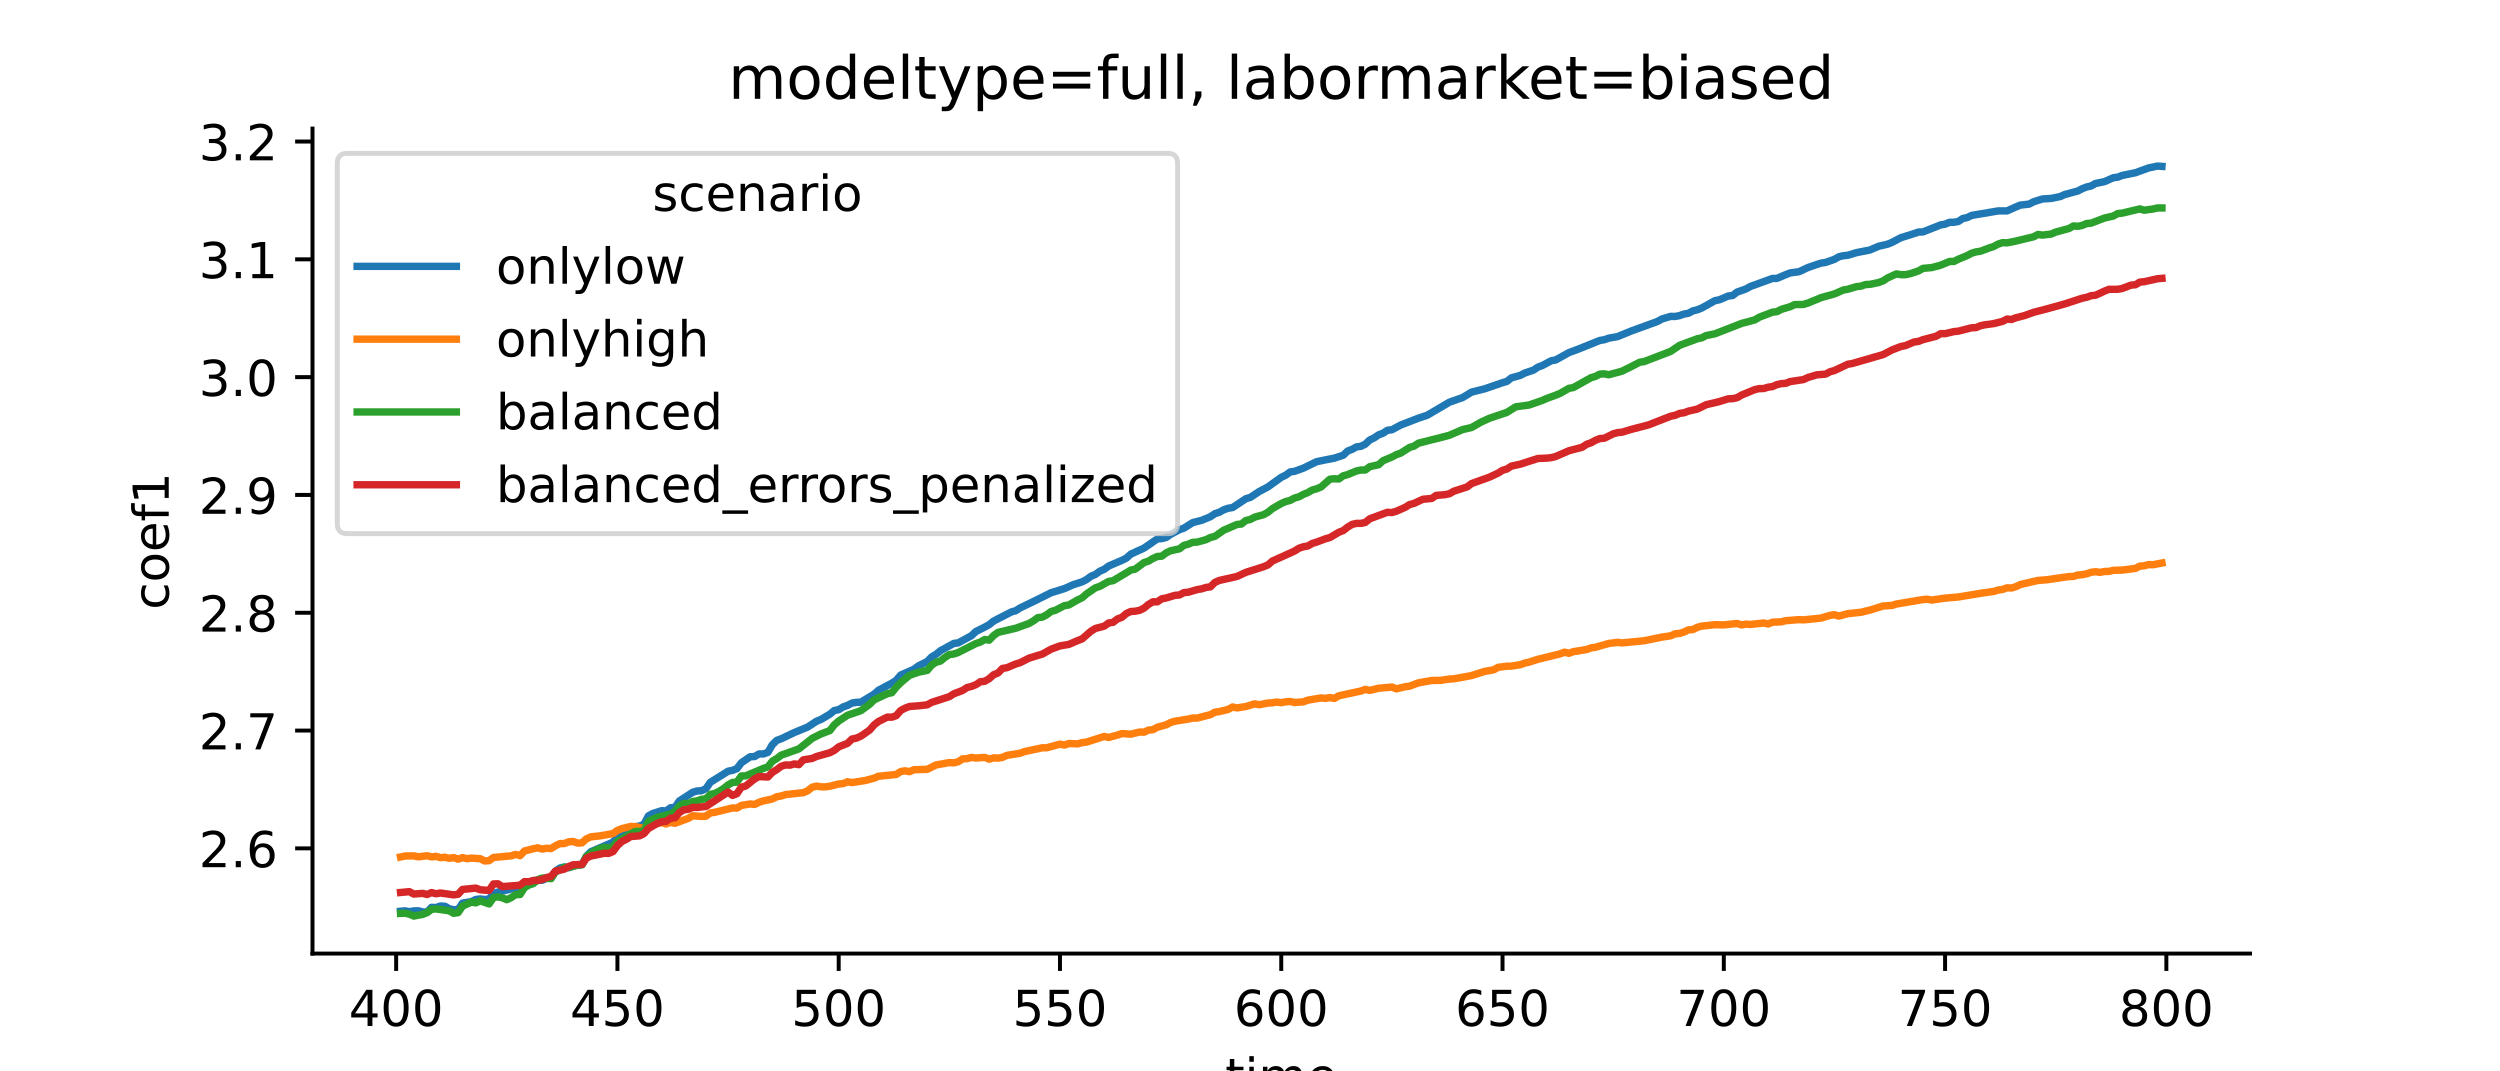 <?xml version="1.0" encoding="utf-8" standalone="no"?>
<!DOCTYPE svg PUBLIC "-//W3C//DTD SVG 1.1//EN"
  "http://www.w3.org/Graphics/SVG/1.1/DTD/svg11.dtd">
<!-- Created with matplotlib (https://matplotlib.org/) -->
<svg height="216pt" version="1.1" viewBox="0 0 504 216" width="504pt" xmlns="http://www.w3.org/2000/svg" xmlns:xlink="http://www.w3.org/1999/xlink">
 <defs>
  <style type="text/css">*{stroke-linecap:butt;stroke-linejoin:round;}</style>
 </defs>
 <g id="figure_1">
  <g id="patch_1">
   <path d="M 0 216 
L 504 216 
L 504 0 
L 0 0 
z
" style="fill:#ffffff;"/>
  </g>
  <g id="axes_1">
   <g id="patch_2">
    <path d="M 63 192.24 
L 453.6 192.24 
L 453.6 25.92 
L 63 25.92 
z
" style="fill:#ffffff;"/>
   </g>
   <g id="matplotlib.axis_1">
    <g id="xtick_1">
     <g id="line2d_1">
      <defs>
       <path d="M 0 0 
L 0 3.5 
" id="m2a69d7a36a" style="stroke:#000000;stroke-width:0.8;"/>
      </defs>
      <g>
       <use style="stroke:#000000;stroke-width:0.8;" x="79.862" xlink:href="#m2a69d7a36a" y="192.24"/>
      </g>
     </g>
     <g id="text_1">
      <!-- 400 -->
      <g transform="translate(70.319 206.838)scale(0.1 -0.1)">
       <defs>
        <path d="M 37.797 64.312 
L 12.891 25.391 
L 37.797 25.391 
z
M 35.203 72.906 
L 47.609 72.906 
L 47.609 25.391 
L 58.016 25.391 
L 58.016 17.188 
L 47.609 17.188 
L 47.609 0 
L 37.797 0 
L 37.797 17.188 
L 4.891 17.188 
L 4.891 26.703 
z
" id="DejaVuSans-52"/>
        <path d="M 31.781 66.406 
Q 24.172 66.406 20.328 58.906 
Q 16.5 51.422 16.5 36.375 
Q 16.5 21.391 20.328 13.891 
Q 24.172 6.391 31.781 6.391 
Q 39.453 6.391 43.281 13.891 
Q 47.125 21.391 47.125 36.375 
Q 47.125 51.422 43.281 58.906 
Q 39.453 66.406 31.781 66.406 
z
M 31.781 74.219 
Q 44.047 74.219 50.516 64.516 
Q 56.984 54.828 56.984 36.375 
Q 56.984 17.969 50.516 8.266 
Q 44.047 -1.422 31.781 -1.422 
Q 19.531 -1.422 13.062 8.266 
Q 6.594 17.969 6.594 36.375 
Q 6.594 54.828 13.062 64.516 
Q 19.531 74.219 31.781 74.219 
z
" id="DejaVuSans-48"/>
       </defs>
       <use xlink:href="#DejaVuSans-52"/>
       <use x="63.623" xlink:href="#DejaVuSans-48"/>
       <use x="127.246" xlink:href="#DejaVuSans-48"/>
      </g>
     </g>
    </g>
    <g id="xtick_2">
     <g id="line2d_2">
      <g>
       <use style="stroke:#000000;stroke-width:0.8;" x="124.472" xlink:href="#m2a69d7a36a" y="192.24"/>
      </g>
     </g>
     <g id="text_2">
      <!-- 450 -->
      <g transform="translate(114.928 206.838)scale(0.1 -0.1)">
       <defs>
        <path d="M 10.797 72.906 
L 49.516 72.906 
L 49.516 64.594 
L 19.828 64.594 
L 19.828 46.734 
Q 21.969 47.469 24.109 47.828 
Q 26.266 48.188 28.422 48.188 
Q 40.625 48.188 47.75 41.5 
Q 54.891 34.812 54.891 23.391 
Q 54.891 11.625 47.562 5.094 
Q 40.234 -1.422 26.906 -1.422 
Q 22.312 -1.422 17.547 -0.641 
Q 12.797 0.141 7.719 1.703 
L 7.719 11.625 
Q 12.109 9.234 16.797 8.062 
Q 21.484 6.891 26.703 6.891 
Q 35.156 6.891 40.078 11.328 
Q 45.016 15.766 45.016 23.391 
Q 45.016 31 40.078 35.438 
Q 35.156 39.891 26.703 39.891 
Q 22.75 39.891 18.812 39.016 
Q 14.891 38.141 10.797 36.281 
z
" id="DejaVuSans-53"/>
       </defs>
       <use xlink:href="#DejaVuSans-52"/>
       <use x="63.623" xlink:href="#DejaVuSans-53"/>
       <use x="127.246" xlink:href="#DejaVuSans-48"/>
      </g>
     </g>
    </g>
    <g id="xtick_3">
     <g id="line2d_3">
      <g>
       <use style="stroke:#000000;stroke-width:0.8;" x="169.081" xlink:href="#m2a69d7a36a" y="192.24"/>
      </g>
     </g>
     <g id="text_3">
      <!-- 500 -->
      <g transform="translate(159.537 206.838)scale(0.1 -0.1)">
       <use xlink:href="#DejaVuSans-53"/>
       <use x="63.623" xlink:href="#DejaVuSans-48"/>
       <use x="127.246" xlink:href="#DejaVuSans-48"/>
      </g>
     </g>
    </g>
    <g id="xtick_4">
     <g id="line2d_4">
      <g>
       <use style="stroke:#000000;stroke-width:0.8;" x="213.691" xlink:href="#m2a69d7a36a" y="192.24"/>
      </g>
     </g>
     <g id="text_4">
      <!-- 550 -->
      <g transform="translate(204.147 206.838)scale(0.1 -0.1)">
       <use xlink:href="#DejaVuSans-53"/>
       <use x="63.623" xlink:href="#DejaVuSans-53"/>
       <use x="127.246" xlink:href="#DejaVuSans-48"/>
      </g>
     </g>
    </g>
    <g id="xtick_5">
     <g id="line2d_5">
      <g>
       <use style="stroke:#000000;stroke-width:0.8;" x="258.3" xlink:href="#m2a69d7a36a" y="192.24"/>
      </g>
     </g>
     <g id="text_5">
      <!-- 600 -->
      <g transform="translate(248.756 206.838)scale(0.1 -0.1)">
       <defs>
        <path d="M 33.016 40.375 
Q 26.375 40.375 22.484 35.828 
Q 18.609 31.297 18.609 23.391 
Q 18.609 15.531 22.484 10.953 
Q 26.375 6.391 33.016 6.391 
Q 39.656 6.391 43.531 10.953 
Q 47.406 15.531 47.406 23.391 
Q 47.406 31.297 43.531 35.828 
Q 39.656 40.375 33.016 40.375 
z
M 52.594 71.297 
L 52.594 62.312 
Q 48.875 64.062 45.094 64.984 
Q 41.312 65.922 37.594 65.922 
Q 27.828 65.922 22.672 59.328 
Q 17.531 52.734 16.797 39.406 
Q 19.672 43.656 24.016 45.922 
Q 28.375 48.188 33.594 48.188 
Q 44.578 48.188 50.953 41.516 
Q 57.328 34.859 57.328 23.391 
Q 57.328 12.156 50.688 5.359 
Q 44.047 -1.422 33.016 -1.422 
Q 20.359 -1.422 13.672 8.266 
Q 6.984 17.969 6.984 36.375 
Q 6.984 53.656 15.188 63.938 
Q 23.391 74.219 37.203 74.219 
Q 40.922 74.219 44.703 73.484 
Q 48.484 72.75 52.594 71.297 
z
" id="DejaVuSans-54"/>
       </defs>
       <use xlink:href="#DejaVuSans-54"/>
       <use x="63.623" xlink:href="#DejaVuSans-48"/>
       <use x="127.246" xlink:href="#DejaVuSans-48"/>
      </g>
     </g>
    </g>
    <g id="xtick_6">
     <g id="line2d_6">
      <g>
       <use style="stroke:#000000;stroke-width:0.8;" x="302.909" xlink:href="#m2a69d7a36a" y="192.24"/>
      </g>
     </g>
     <g id="text_6">
      <!-- 650 -->
      <g transform="translate(293.366 206.838)scale(0.1 -0.1)">
       <use xlink:href="#DejaVuSans-54"/>
       <use x="63.623" xlink:href="#DejaVuSans-53"/>
       <use x="127.246" xlink:href="#DejaVuSans-48"/>
      </g>
     </g>
    </g>
    <g id="xtick_7">
     <g id="line2d_7">
      <g>
       <use style="stroke:#000000;stroke-width:0.8;" x="347.519" xlink:href="#m2a69d7a36a" y="192.24"/>
      </g>
     </g>
     <g id="text_7">
      <!-- 700 -->
      <g transform="translate(337.975 206.838)scale(0.1 -0.1)">
       <defs>
        <path d="M 8.203 72.906 
L 55.078 72.906 
L 55.078 68.703 
L 28.609 0 
L 18.312 0 
L 43.219 64.594 
L 8.203 64.594 
z
" id="DejaVuSans-55"/>
       </defs>
       <use xlink:href="#DejaVuSans-55"/>
       <use x="63.623" xlink:href="#DejaVuSans-48"/>
       <use x="127.246" xlink:href="#DejaVuSans-48"/>
      </g>
     </g>
    </g>
    <g id="xtick_8">
     <g id="line2d_8">
      <g>
       <use style="stroke:#000000;stroke-width:0.8;" x="392.128" xlink:href="#m2a69d7a36a" y="192.24"/>
      </g>
     </g>
     <g id="text_8">
      <!-- 750 -->
      <g transform="translate(382.584 206.838)scale(0.1 -0.1)">
       <use xlink:href="#DejaVuSans-55"/>
       <use x="63.623" xlink:href="#DejaVuSans-53"/>
       <use x="127.246" xlink:href="#DejaVuSans-48"/>
      </g>
     </g>
    </g>
    <g id="xtick_9">
     <g id="line2d_9">
      <g>
       <use style="stroke:#000000;stroke-width:0.8;" x="436.738" xlink:href="#m2a69d7a36a" y="192.24"/>
      </g>
     </g>
     <g id="text_9">
      <!-- 800 -->
      <g transform="translate(427.194 206.838)scale(0.1 -0.1)">
       <defs>
        <path d="M 31.781 34.625 
Q 24.75 34.625 20.719 30.859 
Q 16.703 27.094 16.703 20.516 
Q 16.703 13.922 20.719 10.156 
Q 24.75 6.391 31.781 6.391 
Q 38.812 6.391 42.859 10.172 
Q 46.922 13.969 46.922 20.516 
Q 46.922 27.094 42.891 30.859 
Q 38.875 34.625 31.781 34.625 
z
M 21.922 38.812 
Q 15.578 40.375 12.031 44.719 
Q 8.5 49.078 8.5 55.328 
Q 8.5 64.062 14.719 69.141 
Q 20.953 74.219 31.781 74.219 
Q 42.672 74.219 48.875 69.141 
Q 55.078 64.062 55.078 55.328 
Q 55.078 49.078 51.531 44.719 
Q 48 40.375 41.703 38.812 
Q 48.828 37.156 52.797 32.312 
Q 56.781 27.484 56.781 20.516 
Q 56.781 9.906 50.312 4.234 
Q 43.844 -1.422 31.781 -1.422 
Q 19.734 -1.422 13.25 4.234 
Q 6.781 9.906 6.781 20.516 
Q 6.781 27.484 10.781 32.312 
Q 14.797 37.156 21.922 38.812 
z
M 18.312 54.391 
Q 18.312 48.734 21.844 45.562 
Q 25.391 42.391 31.781 42.391 
Q 38.141 42.391 41.719 45.562 
Q 45.312 48.734 45.312 54.391 
Q 45.312 60.062 41.719 63.234 
Q 38.141 66.406 31.781 66.406 
Q 25.391 66.406 21.844 63.234 
Q 18.312 60.062 18.312 54.391 
z
" id="DejaVuSans-56"/>
       </defs>
       <use xlink:href="#DejaVuSans-56"/>
       <use x="63.623" xlink:href="#DejaVuSans-48"/>
       <use x="127.246" xlink:href="#DejaVuSans-48"/>
      </g>
     </g>
    </g>
    <g id="text_10">
     <!-- time -->
     <g transform="translate(247.004 220.517)scale(0.1 -0.1)">
      <defs>
       <path d="M 18.312 70.219 
L 18.312 54.688 
L 36.812 54.688 
L 36.812 47.703 
L 18.312 47.703 
L 18.312 18.016 
Q 18.312 11.328 20.141 9.422 
Q 21.969 7.516 27.594 7.516 
L 36.812 7.516 
L 36.812 0 
L 27.594 0 
Q 17.188 0 13.234 3.875 
Q 9.281 7.766 9.281 18.016 
L 9.281 47.703 
L 2.688 47.703 
L 2.688 54.688 
L 9.281 54.688 
L 9.281 70.219 
z
" id="DejaVuSans-116"/>
       <path d="M 9.422 54.688 
L 18.406 54.688 
L 18.406 0 
L 9.422 0 
z
M 9.422 75.984 
L 18.406 75.984 
L 18.406 64.594 
L 9.422 64.594 
z
" id="DejaVuSans-105"/>
       <path d="M 52 44.188 
Q 55.375 50.25 60.062 53.125 
Q 64.75 56 71.094 56 
Q 79.641 56 84.281 50.016 
Q 88.922 44.047 88.922 33.016 
L 88.922 0 
L 79.891 0 
L 79.891 32.719 
Q 79.891 40.578 77.094 44.375 
Q 74.312 48.188 68.609 48.188 
Q 61.625 48.188 57.562 43.547 
Q 53.516 38.922 53.516 30.906 
L 53.516 0 
L 44.484 0 
L 44.484 32.719 
Q 44.484 40.625 41.703 44.406 
Q 38.922 48.188 33.109 48.188 
Q 26.219 48.188 22.156 43.531 
Q 18.109 38.875 18.109 30.906 
L 18.109 0 
L 9.078 0 
L 9.078 54.688 
L 18.109 54.688 
L 18.109 46.188 
Q 21.188 51.219 25.484 53.609 
Q 29.781 56 35.688 56 
Q 41.656 56 45.828 52.969 
Q 50 49.953 52 44.188 
z
" id="DejaVuSans-109"/>
       <path d="M 56.203 29.594 
L 56.203 25.203 
L 14.891 25.203 
Q 15.484 15.922 20.484 11.062 
Q 25.484 6.203 34.422 6.203 
Q 39.594 6.203 44.453 7.469 
Q 49.312 8.734 54.109 11.281 
L 54.109 2.781 
Q 49.266 0.734 44.188 -0.344 
Q 39.109 -1.422 33.891 -1.422 
Q 20.797 -1.422 13.156 6.188 
Q 5.516 13.812 5.516 26.812 
Q 5.516 40.234 12.766 48.109 
Q 20.016 56 32.328 56 
Q 43.359 56 49.781 48.891 
Q 56.203 41.797 56.203 29.594 
z
M 47.219 32.234 
Q 47.125 39.594 43.094 43.984 
Q 39.062 48.391 32.422 48.391 
Q 24.906 48.391 20.391 44.141 
Q 15.875 39.891 15.188 32.172 
z
" id="DejaVuSans-101"/>
      </defs>
      <use xlink:href="#DejaVuSans-116"/>
      <use x="39.209" xlink:href="#DejaVuSans-105"/>
      <use x="66.992" xlink:href="#DejaVuSans-109"/>
      <use x="164.404" xlink:href="#DejaVuSans-101"/>
     </g>
    </g>
   </g>
   <g id="matplotlib.axis_2">
    <g id="ytick_1">
     <g id="line2d_10">
      <defs>
       <path d="M 0 0 
L -3.5 0 
" id="m638e48da4b" style="stroke:#000000;stroke-width:0.8;"/>
      </defs>
      <g>
       <use style="stroke:#000000;stroke-width:0.8;" x="63" xlink:href="#m638e48da4b" y="171.031"/>
      </g>
     </g>
     <g id="text_11">
      <!-- 2.6 -->
      <g transform="translate(40.097 174.83)scale(0.1 -0.1)">
       <defs>
        <path d="M 19.188 8.297 
L 53.609 8.297 
L 53.609 0 
L 7.328 0 
L 7.328 8.297 
Q 12.938 14.109 22.625 23.891 
Q 32.328 33.688 34.812 36.531 
Q 39.547 41.844 41.422 45.531 
Q 43.312 49.219 43.312 52.781 
Q 43.312 58.594 39.234 62.25 
Q 35.156 65.922 28.609 65.922 
Q 23.969 65.922 18.812 64.312 
Q 13.672 62.703 7.812 59.422 
L 7.812 69.391 
Q 13.766 71.781 18.938 73 
Q 24.125 74.219 28.422 74.219 
Q 39.75 74.219 46.484 68.547 
Q 53.219 62.891 53.219 53.422 
Q 53.219 48.922 51.531 44.891 
Q 49.859 40.875 45.406 35.406 
Q 44.188 33.984 37.641 27.219 
Q 31.109 20.453 19.188 8.297 
z
" id="DejaVuSans-50"/>
        <path d="M 10.688 12.406 
L 21 12.406 
L 21 0 
L 10.688 0 
z
" id="DejaVuSans-46"/>
       </defs>
       <use xlink:href="#DejaVuSans-50"/>
       <use x="63.623" xlink:href="#DejaVuSans-46"/>
       <use x="95.41" xlink:href="#DejaVuSans-54"/>
      </g>
     </g>
    </g>
    <g id="ytick_2">
     <g id="line2d_11">
      <g>
       <use style="stroke:#000000;stroke-width:0.8;" x="63" xlink:href="#m638e48da4b" y="147.281"/>
      </g>
     </g>
     <g id="text_12">
      <!-- 2.7 -->
      <g transform="translate(40.097 151.08)scale(0.1 -0.1)">
       <use xlink:href="#DejaVuSans-50"/>
       <use x="63.623" xlink:href="#DejaVuSans-46"/>
       <use x="95.41" xlink:href="#DejaVuSans-55"/>
      </g>
     </g>
    </g>
    <g id="ytick_3">
     <g id="line2d_12">
      <g>
       <use style="stroke:#000000;stroke-width:0.8;" x="63" xlink:href="#m638e48da4b" y="123.531"/>
      </g>
     </g>
     <g id="text_13">
      <!-- 2.8 -->
      <g transform="translate(40.097 127.33)scale(0.1 -0.1)">
       <use xlink:href="#DejaVuSans-50"/>
       <use x="63.623" xlink:href="#DejaVuSans-46"/>
       <use x="95.41" xlink:href="#DejaVuSans-56"/>
      </g>
     </g>
    </g>
    <g id="ytick_4">
     <g id="line2d_13">
      <g>
       <use style="stroke:#000000;stroke-width:0.8;" x="63" xlink:href="#m638e48da4b" y="99.78"/>
      </g>
     </g>
     <g id="text_14">
      <!-- 2.9 -->
      <g transform="translate(40.097 103.58)scale(0.1 -0.1)">
       <defs>
        <path d="M 10.984 1.516 
L 10.984 10.5 
Q 14.703 8.734 18.5 7.812 
Q 22.312 6.891 25.984 6.891 
Q 35.75 6.891 40.891 13.453 
Q 46.047 20.016 46.781 33.406 
Q 43.953 29.203 39.594 26.953 
Q 35.25 24.703 29.984 24.703 
Q 19.047 24.703 12.672 31.312 
Q 6.297 37.938 6.297 49.422 
Q 6.297 60.641 12.938 67.422 
Q 19.578 74.219 30.609 74.219 
Q 43.266 74.219 49.922 64.516 
Q 56.594 54.828 56.594 36.375 
Q 56.594 19.141 48.406 8.859 
Q 40.234 -1.422 26.422 -1.422 
Q 22.703 -1.422 18.891 -0.688 
Q 15.094 0.047 10.984 1.516 
z
M 30.609 32.422 
Q 37.25 32.422 41.125 36.953 
Q 45.016 41.5 45.016 49.422 
Q 45.016 57.281 41.125 61.844 
Q 37.25 66.406 30.609 66.406 
Q 23.969 66.406 20.094 61.844 
Q 16.219 57.281 16.219 49.422 
Q 16.219 41.5 20.094 36.953 
Q 23.969 32.422 30.609 32.422 
z
" id="DejaVuSans-57"/>
       </defs>
       <use xlink:href="#DejaVuSans-50"/>
       <use x="63.623" xlink:href="#DejaVuSans-46"/>
       <use x="95.41" xlink:href="#DejaVuSans-57"/>
      </g>
     </g>
    </g>
    <g id="ytick_5">
     <g id="line2d_14">
      <g>
       <use style="stroke:#000000;stroke-width:0.8;" x="63" xlink:href="#m638e48da4b" y="76.03"/>
      </g>
     </g>
     <g id="text_15">
      <!-- 3.0 -->
      <g transform="translate(40.097 79.829)scale(0.1 -0.1)">
       <defs>
        <path d="M 40.578 39.312 
Q 47.656 37.797 51.625 33 
Q 55.609 28.219 55.609 21.188 
Q 55.609 10.406 48.188 4.484 
Q 40.766 -1.422 27.094 -1.422 
Q 22.516 -1.422 17.656 -0.516 
Q 12.797 0.391 7.625 2.203 
L 7.625 11.719 
Q 11.719 9.328 16.594 8.109 
Q 21.484 6.891 26.812 6.891 
Q 36.078 6.891 40.938 10.547 
Q 45.797 14.203 45.797 21.188 
Q 45.797 27.641 41.281 31.266 
Q 36.766 34.906 28.719 34.906 
L 20.219 34.906 
L 20.219 43.016 
L 29.109 43.016 
Q 36.375 43.016 40.234 45.922 
Q 44.094 48.828 44.094 54.297 
Q 44.094 59.906 40.109 62.906 
Q 36.141 65.922 28.719 65.922 
Q 24.656 65.922 20.016 65.031 
Q 15.375 64.156 9.812 62.312 
L 9.812 71.094 
Q 15.438 72.656 20.344 73.438 
Q 25.25 74.219 29.594 74.219 
Q 40.828 74.219 47.359 69.109 
Q 53.906 64.016 53.906 55.328 
Q 53.906 49.266 50.438 45.094 
Q 46.969 40.922 40.578 39.312 
z
" id="DejaVuSans-51"/>
       </defs>
       <use xlink:href="#DejaVuSans-51"/>
       <use x="63.623" xlink:href="#DejaVuSans-46"/>
       <use x="95.41" xlink:href="#DejaVuSans-48"/>
      </g>
     </g>
    </g>
    <g id="ytick_6">
     <g id="line2d_15">
      <g>
       <use style="stroke:#000000;stroke-width:0.8;" x="63" xlink:href="#m638e48da4b" y="52.28"/>
      </g>
     </g>
     <g id="text_16">
      <!-- 3.1 -->
      <g transform="translate(40.097 56.079)scale(0.1 -0.1)">
       <defs>
        <path d="M 12.406 8.297 
L 28.516 8.297 
L 28.516 63.922 
L 10.984 60.406 
L 10.984 69.391 
L 28.422 72.906 
L 38.281 72.906 
L 38.281 8.297 
L 54.391 8.297 
L 54.391 0 
L 12.406 0 
z
" id="DejaVuSans-49"/>
       </defs>
       <use xlink:href="#DejaVuSans-51"/>
       <use x="63.623" xlink:href="#DejaVuSans-46"/>
       <use x="95.41" xlink:href="#DejaVuSans-49"/>
      </g>
     </g>
    </g>
    <g id="ytick_7">
     <g id="line2d_16">
      <g>
       <use style="stroke:#000000;stroke-width:0.8;" x="63" xlink:href="#m638e48da4b" y="28.53"/>
      </g>
     </g>
     <g id="text_17">
      <!-- 3.2 -->
      <g transform="translate(40.097 32.329)scale(0.1 -0.1)">
       <use xlink:href="#DejaVuSans-51"/>
       <use x="63.623" xlink:href="#DejaVuSans-46"/>
       <use x="95.41" xlink:href="#DejaVuSans-50"/>
      </g>
     </g>
    </g>
    <g id="text_18">
     <!-- coef1 -->
     <g transform="translate(34.017 122.907)rotate(-90)scale(0.1 -0.1)">
      <defs>
       <path d="M 48.781 52.594 
L 48.781 44.188 
Q 44.969 46.297 41.141 47.344 
Q 37.312 48.391 33.406 48.391 
Q 24.656 48.391 19.812 42.844 
Q 14.984 37.312 14.984 27.297 
Q 14.984 17.281 19.812 11.734 
Q 24.656 6.203 33.406 6.203 
Q 37.312 6.203 41.141 7.25 
Q 44.969 8.297 48.781 10.406 
L 48.781 2.094 
Q 45.016 0.344 40.984 -0.531 
Q 36.969 -1.422 32.422 -1.422 
Q 20.062 -1.422 12.781 6.344 
Q 5.516 14.109 5.516 27.297 
Q 5.516 40.672 12.859 48.328 
Q 20.219 56 33.016 56 
Q 37.156 56 41.109 55.141 
Q 45.062 54.297 48.781 52.594 
z
" id="DejaVuSans-99"/>
       <path d="M 30.609 48.391 
Q 23.391 48.391 19.188 42.75 
Q 14.984 37.109 14.984 27.297 
Q 14.984 17.484 19.156 11.844 
Q 23.344 6.203 30.609 6.203 
Q 37.797 6.203 41.984 11.859 
Q 46.188 17.531 46.188 27.297 
Q 46.188 37.016 41.984 42.703 
Q 37.797 48.391 30.609 48.391 
z
M 30.609 56 
Q 42.328 56 49.016 48.375 
Q 55.719 40.766 55.719 27.297 
Q 55.719 13.875 49.016 6.219 
Q 42.328 -1.422 30.609 -1.422 
Q 18.844 -1.422 12.172 6.219 
Q 5.516 13.875 5.516 27.297 
Q 5.516 40.766 12.172 48.375 
Q 18.844 56 30.609 56 
z
" id="DejaVuSans-111"/>
       <path d="M 37.109 75.984 
L 37.109 68.5 
L 28.516 68.5 
Q 23.688 68.5 21.797 66.547 
Q 19.922 64.594 19.922 59.516 
L 19.922 54.688 
L 34.719 54.688 
L 34.719 47.703 
L 19.922 47.703 
L 19.922 0 
L 10.891 0 
L 10.891 47.703 
L 2.297 47.703 
L 2.297 54.688 
L 10.891 54.688 
L 10.891 58.5 
Q 10.891 67.625 15.141 71.797 
Q 19.391 75.984 28.609 75.984 
z
" id="DejaVuSans-102"/>
      </defs>
      <use xlink:href="#DejaVuSans-99"/>
      <use x="54.98" xlink:href="#DejaVuSans-111"/>
      <use x="116.162" xlink:href="#DejaVuSans-101"/>
      <use x="177.686" xlink:href="#DejaVuSans-102"/>
      <use x="212.891" xlink:href="#DejaVuSans-49"/>
     </g>
    </g>
   </g>
   <g id="line2d_17">
    <path clip-path="url(#pd9d3ad1a38)" d="M 80.755 183.71 
L 81.647 183.628 
L 82.539 183.791 
L 83.431 183.642 
L 84.323 183.614 
L 85.215 183.851 
L 86.108 183.881 
L 87 182.919 
L 87.892 182.965 
L 88.784 182.656 
L 89.676 182.699 
L 90.569 183.2 
L 91.461 183.402 
L 92.353 183.382 
L 93.245 182.068 
L 95.03 181.773 
L 95.922 181.339 
L 96.814 181.227 
L 97.706 181.346 
L 98.598 181.249 
L 99.49 180.133 
L 100.383 179.847 
L 102.167 179.432 
L 103.059 179.216 
L 104.844 179.041 
L 105.736 178.256 
L 106.628 178.115 
L 107.52 177.539 
L 109.305 177.464 
L 110.197 177.069 
L 111.089 177.04 
L 111.981 175.619 
L 112.873 174.998 
L 113.766 174.79 
L 114.658 174.934 
L 116.442 174.326 
L 117.334 174.309 
L 118.226 172.592 
L 119.119 171.706 
L 123.58 169.781 
L 124.472 168.625 
L 127.148 167.065 
L 128.041 166.656 
L 128.933 166.528 
L 129.825 166.173 
L 130.717 164.491 
L 131.609 163.996 
L 133.394 163.433 
L 134.286 163.493 
L 135.178 162.845 
L 136.07 162.767 
L 136.962 161.47 
L 139.639 159.729 
L 140.531 159.462 
L 141.423 159.408 
L 142.316 158.998 
L 143.208 157.705 
L 145.884 156.044 
L 146.776 155.475 
L 147.669 155.304 
L 148.561 154.957 
L 149.453 153.777 
L 151.237 152.564 
L 152.13 152.518 
L 153.022 151.994 
L 153.914 151.992 
L 154.806 151.673 
L 155.698 150.143 
L 156.591 149.263 
L 157.483 148.941 
L 160.159 147.664 
L 162.836 146.567 
L 164.62 145.397 
L 165.512 145.04 
L 167.297 143.98 
L 168.189 143.241 
L 169.081 143.072 
L 169.973 142.518 
L 170.866 142.205 
L 171.758 141.736 
L 172.65 141.591 
L 173.542 141.561 
L 176.219 139.946 
L 177.111 139.147 
L 179.787 137.731 
L 180.68 137.154 
L 181.572 136.093 
L 184.248 134.926 
L 185.141 134.25 
L 186.925 133.368 
L 187.817 132.439 
L 188.709 131.912 
L 189.602 131.182 
L 192.278 129.716 
L 193.17 129.607 
L 195.847 128.154 
L 196.739 127.311 
L 198.523 126.422 
L 199.416 125.928 
L 200.308 125.208 
L 203.877 123.374 
L 204.769 123.12 
L 205.661 122.554 
L 208.337 121.261 
L 211.906 119.491 
L 214.583 118.661 
L 216.367 117.87 
L 218.152 117.301 
L 219.044 116.833 
L 219.936 116.181 
L 220.828 115.805 
L 221.72 115.157 
L 222.612 114.773 
L 223.505 114.111 
L 226.181 112.965 
L 227.073 112.521 
L 227.966 111.713 
L 230.642 110.487 
L 233.319 108.645 
L 234.211 108.58 
L 235.103 108.359 
L 235.995 107.719 
L 237.78 106.785 
L 238.672 106.477 
L 240.456 105.355 
L 242.241 104.904 
L 244.025 104.161 
L 244.917 103.562 
L 245.809 103.273 
L 246.702 102.779 
L 247.594 102.461 
L 248.486 102.329 
L 251.162 100.546 
L 252.055 100.279 
L 253.839 99.103 
L 255.623 98.156 
L 258.3 96.226 
L 259.192 95.802 
L 260.084 95.147 
L 260.977 95.017 
L 262.761 94.377 
L 264.545 93.507 
L 265.438 93.076 
L 267.222 92.709 
L 269.006 92.361 
L 270.791 91.781 
L 271.683 90.931 
L 272.575 90.591 
L 273.467 90.094 
L 274.359 89.978 
L 275.252 89.539 
L 276.144 88.697 
L 277.036 88.275 
L 277.928 87.667 
L 278.82 87.331 
L 279.713 86.741 
L 280.605 86.642 
L 282.389 85.679 
L 285.958 84.298 
L 287.742 83.703 
L 292.203 81.081 
L 294.88 80.14 
L 296.664 79.05 
L 299.341 78.375 
L 302.909 77.146 
L 303.802 76.889 
L 304.694 76.171 
L 306.478 75.685 
L 307.37 75.214 
L 309.155 74.613 
L 310.047 74.012 
L 310.939 73.685 
L 312.723 72.727 
L 313.616 72.574 
L 316.292 71.081 
L 318.077 70.428 
L 322.538 68.632 
L 323.43 68.487 
L 324.322 68.174 
L 326.106 67.858 
L 328.783 66.758 
L 334.136 64.812 
L 335.028 64.313 
L 336.813 63.78 
L 337.705 63.803 
L 338.597 63.629 
L 339.489 63.315 
L 340.381 63.156 
L 341.274 62.677 
L 342.166 62.462 
L 343.058 62.105 
L 345.734 60.612 
L 346.627 60.437 
L 348.411 59.677 
L 349.303 59.573 
L 350.195 58.881 
L 351.98 58.255 
L 352.872 57.752 
L 357.333 56.135 
L 358.225 56.125 
L 360.009 55.362 
L 360.902 55.02 
L 362.686 54.775 
L 364.47 53.944 
L 366.255 53.323 
L 367.147 53.04 
L 368.039 52.906 
L 369.824 52.279 
L 370.716 51.766 
L 371.608 51.552 
L 372.5 51.465 
L 374.284 50.928 
L 376.961 50.404 
L 378.745 49.642 
L 380.53 49.233 
L 381.422 48.867 
L 383.206 47.922 
L 384.991 47.373 
L 386.775 46.781 
L 387.667 46.756 
L 391.236 45.339 
L 392.128 45.193 
L 393.02 44.815 
L 393.913 44.805 
L 394.805 44.653 
L 395.697 44.047 
L 396.589 43.861 
L 397.481 43.427 
L 402.834 42.52 
L 404.619 42.516 
L 406.403 41.72 
L 407.295 41.35 
L 409.08 41.147 
L 409.972 40.674 
L 411.756 40.113 
L 413.541 39.999 
L 415.325 39.632 
L 416.217 39.228 
L 418.894 38.506 
L 419.786 38.031 
L 420.678 37.691 
L 421.57 37.49 
L 422.463 36.984 
L 424.247 36.624 
L 426.031 35.842 
L 426.924 35.72 
L 427.816 35.373 
L 430.492 34.828 
L 433.169 33.854 
L 434.953 33.48 
L 435.845 33.543 
L 435.845 33.543 
" style="fill:none;stroke:#1f77b4;stroke-linecap:square;stroke-width:1.5;"/>
   </g>
   <g id="line2d_18">
    <path clip-path="url(#pd9d3ad1a38)" d="M 80.755 172.762 
L 81.647 172.569 
L 83.431 172.546 
L 84.323 172.738 
L 86.108 172.519 
L 87 172.752 
L 87.892 172.638 
L 88.784 172.903 
L 89.676 172.816 
L 90.569 173.038 
L 91.461 172.886 
L 92.353 173.209 
L 93.245 172.894 
L 94.137 173.11 
L 95.03 172.996 
L 96.814 173.112 
L 97.706 173.567 
L 98.598 173.514 
L 99.49 172.863 
L 103.059 172.533 
L 103.951 172.252 
L 104.844 172.494 
L 105.736 171.557 
L 107.52 171.105 
L 108.412 170.923 
L 109.305 171.174 
L 110.197 171.012 
L 111.089 171.069 
L 111.981 170.506 
L 112.873 170.076 
L 113.766 170.061 
L 114.658 169.702 
L 115.55 169.647 
L 116.442 169.973 
L 117.334 169.91 
L 118.226 169.106 
L 119.119 168.707 
L 120.903 168.522 
L 123.58 168.048 
L 124.472 167.406 
L 125.364 167.05 
L 127.148 166.608 
L 128.041 166.648 
L 129.825 166.983 
L 130.717 166.275 
L 131.609 165.996 
L 132.501 166.007 
L 133.394 165.832 
L 134.286 166.104 
L 135.178 165.786 
L 136.07 165.976 
L 138.747 164.988 
L 139.639 164.459 
L 141.423 164.59 
L 142.316 164.541 
L 143.208 163.88 
L 144.1 163.76 
L 147.669 162.88 
L 148.561 162.913 
L 149.453 162.373 
L 151.237 162.08 
L 152.13 162.175 
L 153.022 161.743 
L 153.914 161.456 
L 155.698 161.073 
L 156.591 160.623 
L 157.483 160.473 
L 158.375 160.185 
L 161.944 159.803 
L 162.836 159.423 
L 163.728 158.708 
L 164.62 158.474 
L 165.512 158.625 
L 166.405 158.626 
L 167.297 158.506 
L 169.081 158.047 
L 169.973 157.977 
L 170.866 157.607 
L 171.758 157.775 
L 174.434 157.349 
L 176.219 156.875 
L 177.111 156.492 
L 180.68 156.13 
L 181.572 155.545 
L 182.464 155.396 
L 183.356 155.569 
L 184.248 155.176 
L 186.925 155.102 
L 188.709 154.216 
L 191.386 153.739 
L 192.278 153.787 
L 193.17 153.571 
L 194.062 152.991 
L 194.955 152.943 
L 195.847 152.692 
L 196.739 152.818 
L 198.523 152.692 
L 199.416 153.05 
L 200.308 152.787 
L 201.2 152.841 
L 202.092 152.684 
L 202.984 152.283 
L 205.661 151.846 
L 206.553 151.52 
L 210.122 150.752 
L 211.014 150.751 
L 213.691 150.022 
L 214.583 150.203 
L 215.475 149.891 
L 217.259 149.965 
L 218.152 149.71 
L 219.044 149.608 
L 222.612 148.464 
L 223.505 148.672 
L 225.289 148.185 
L 226.181 147.886 
L 227.966 148.008 
L 229.75 147.575 
L 230.642 147.605 
L 231.534 147.19 
L 232.427 147.109 
L 233.319 146.619 
L 235.103 146.115 
L 235.995 145.651 
L 236.887 145.4 
L 239.564 144.958 
L 240.456 144.762 
L 241.348 144.76 
L 243.133 144.302 
L 244.025 144.072 
L 244.917 143.581 
L 245.809 143.453 
L 247.594 143.021 
L 248.486 142.533 
L 249.378 142.713 
L 251.162 142.437 
L 252.947 141.894 
L 253.839 142.078 
L 255.623 141.73 
L 256.516 141.687 
L 257.408 141.529 
L 258.3 141.661 
L 259.192 141.479 
L 260.084 141.426 
L 260.977 141.623 
L 262.761 141.487 
L 263.653 141.155 
L 266.33 140.7 
L 267.222 140.793 
L 268.114 140.627 
L 269.006 140.804 
L 269.898 140.271 
L 274.359 139.31 
L 275.252 138.981 
L 276.144 139.186 
L 277.928 138.751 
L 280.605 138.513 
L 281.497 138.877 
L 283.281 138.445 
L 284.173 138.329 
L 285.958 137.661 
L 288.634 137.183 
L 290.419 137.159 
L 292.203 136.898 
L 293.095 136.844 
L 295.772 136.366 
L 296.664 136.193 
L 299.341 135.341 
L 301.125 135.034 
L 302.017 134.531 
L 303.802 134.3 
L 304.694 134.294 
L 306.478 134.005 
L 307.37 133.685 
L 308.263 133.488 
L 310.047 132.91 
L 314.508 131.823 
L 315.4 131.479 
L 316.292 131.708 
L 317.184 131.374 
L 319.861 130.94 
L 320.753 130.62 
L 321.645 130.486 
L 324.322 129.723 
L 326.106 129.495 
L 326.998 129.609 
L 331.459 129.171 
L 335.028 128.442 
L 336.813 128.179 
L 337.705 127.774 
L 338.597 127.702 
L 339.489 127.421 
L 340.381 126.977 
L 341.274 126.927 
L 342.166 126.473 
L 343.058 126.229 
L 345.734 125.939 
L 347.519 125.98 
L 350.195 125.694 
L 351.088 125.98 
L 351.98 125.819 
L 352.872 125.889 
L 355.549 125.597 
L 356.441 125.793 
L 357.333 125.441 
L 359.117 125.358 
L 360.009 125.132 
L 362.686 124.915 
L 363.578 124.967 
L 366.255 124.701 
L 367.147 124.592 
L 368.931 124.063 
L 369.824 123.924 
L 370.716 124.2 
L 372.5 123.718 
L 375.177 123.431 
L 376.961 122.999 
L 379.638 122.167 
L 381.422 122.055 
L 382.314 121.771 
L 387.667 120.871 
L 388.559 120.805 
L 389.452 120.967 
L 392.128 120.583 
L 394.805 120.353 
L 399.266 119.61 
L 401.942 119.23 
L 402.834 118.957 
L 403.727 118.831 
L 404.619 118.5 
L 405.511 118.546 
L 406.403 118.27 
L 407.295 117.839 
L 410.864 117.016 
L 412.649 116.878 
L 417.11 116.235 
L 418.002 116.219 
L 418.894 115.916 
L 419.786 115.855 
L 420.678 115.676 
L 421.57 115.375 
L 422.463 115.261 
L 423.355 115.386 
L 424.247 115.214 
L 425.139 115.194 
L 426.031 114.976 
L 427.816 114.932 
L 430.492 114.592 
L 431.385 114.134 
L 432.277 114.065 
L 433.169 113.819 
L 434.061 113.847 
L 435.845 113.504 
L 435.845 113.504 
" style="fill:none;stroke:#ff7f0e;stroke-linecap:square;stroke-width:1.5;"/>
   </g>
   <g id="line2d_19">
    <path clip-path="url(#pd9d3ad1a38)" d="M 80.755 184.139 
L 81.647 184.098 
L 82.539 184.308 
L 83.431 184.68 
L 85.215 184.332 
L 86.108 183.985 
L 87 183.318 
L 87.892 183.239 
L 90.569 183.613 
L 91.461 184.123 
L 92.353 183.987 
L 93.245 182.669 
L 95.03 181.866 
L 95.922 182.023 
L 96.814 181.603 
L 98.598 182.228 
L 99.49 180.958 
L 100.383 180.793 
L 101.275 181.006 
L 102.167 181.369 
L 103.059 180.957 
L 103.951 180.359 
L 104.844 180.34 
L 105.736 178.958 
L 106.628 178.42 
L 107.52 178.138 
L 108.412 177.338 
L 109.305 177.003 
L 111.089 177.139 
L 111.981 175.753 
L 112.873 175.383 
L 113.766 174.836 
L 114.658 174.859 
L 116.442 174.437 
L 117.334 174.324 
L 118.226 172.654 
L 120.011 171.448 
L 121.795 170.813 
L 122.687 170.942 
L 123.58 170.747 
L 124.472 169.616 
L 127.148 168.132 
L 128.041 167.635 
L 129.825 167.549 
L 130.717 165.575 
L 132.501 164.752 
L 135.178 164.12 
L 136.07 163.605 
L 136.962 162.464 
L 137.855 161.974 
L 138.747 162.024 
L 139.639 161.585 
L 140.531 161.453 
L 141.423 161.137 
L 142.316 161.049 
L 143.208 160.13 
L 144.1 159.952 
L 144.992 159.522 
L 145.884 158.966 
L 146.776 158.244 
L 147.669 157.733 
L 148.561 157.682 
L 149.453 156.431 
L 150.345 156.415 
L 153.914 154.899 
L 154.806 154.615 
L 155.698 153.459 
L 156.591 152.927 
L 157.483 152.243 
L 161.051 150.975 
L 163.728 148.853 
L 165.512 147.957 
L 167.297 147.287 
L 168.189 146.13 
L 169.081 145.367 
L 170.866 144.188 
L 173.542 143.276 
L 175.326 141.979 
L 176.219 141.091 
L 178.003 140.253 
L 178.895 139.845 
L 179.787 139.649 
L 180.68 138.534 
L 181.572 137.634 
L 183.356 136.143 
L 185.141 135.518 
L 186.925 135.156 
L 187.817 134.093 
L 188.709 133.506 
L 189.602 133.273 
L 190.494 132.529 
L 191.386 131.968 
L 192.278 131.85 
L 193.17 131.542 
L 196.739 129.741 
L 197.631 129.449 
L 198.523 128.923 
L 199.416 129.054 
L 200.308 128.128 
L 201.2 127.486 
L 204.769 126.655 
L 206.553 126.006 
L 207.445 125.691 
L 208.337 125.172 
L 209.23 124.512 
L 210.122 124.415 
L 211.014 123.934 
L 211.906 123.275 
L 212.798 123.023 
L 214.583 122.102 
L 215.475 121.966 
L 217.259 120.94 
L 218.152 120.516 
L 219.044 119.732 
L 220.828 118.512 
L 221.72 118.209 
L 223.505 117.21 
L 224.397 117.068 
L 227.073 115.469 
L 227.966 114.924 
L 228.858 114.742 
L 230.642 113.406 
L 231.534 113.12 
L 232.427 112.584 
L 233.319 112.183 
L 234.211 112.129 
L 235.103 111.454 
L 235.995 111.028 
L 237.78 110.639 
L 238.672 109.944 
L 239.564 109.706 
L 240.456 109.33 
L 241.348 109.29 
L 243.133 108.798 
L 244.025 108.351 
L 244.917 108.131 
L 246.702 106.888 
L 249.378 105.731 
L 250.27 105.646 
L 251.162 104.932 
L 252.055 104.725 
L 252.947 104.253 
L 254.731 103.759 
L 255.623 103.267 
L 256.516 102.537 
L 258.3 101.511 
L 259.192 101.117 
L 260.084 100.886 
L 260.977 100.403 
L 261.869 100.151 
L 262.761 99.665 
L 263.653 99.307 
L 264.545 98.791 
L 265.438 98.538 
L 266.33 98.163 
L 268.114 96.598 
L 269.006 96.515 
L 269.898 96.563 
L 270.791 95.924 
L 271.683 95.684 
L 273.467 94.942 
L 274.359 94.759 
L 275.252 94.749 
L 276.144 94.08 
L 277.928 93.69 
L 278.82 92.881 
L 280.605 92.125 
L 281.497 91.664 
L 282.389 91.339 
L 284.173 90.205 
L 285.066 89.936 
L 285.958 89.344 
L 291.311 87.989 
L 292.203 87.745 
L 294.88 86.595 
L 296.664 86.191 
L 298.448 85.162 
L 300.233 84.334 
L 303.802 83.132 
L 305.586 82.007 
L 308.263 81.653 
L 310.939 80.715 
L 311.831 80.322 
L 313.616 79.672 
L 314.508 79.309 
L 316.292 78.287 
L 317.184 78.136 
L 320.753 76.139 
L 321.645 75.879 
L 322.538 75.414 
L 323.43 75.367 
L 324.322 75.552 
L 326.998 74.826 
L 328.783 73.944 
L 330.567 73.024 
L 331.459 72.894 
L 336.813 70.835 
L 338.597 69.617 
L 342.166 68.297 
L 343.058 68.114 
L 343.95 67.653 
L 345.734 67.292 
L 351.088 65.205 
L 353.764 64.485 
L 354.656 63.955 
L 357.333 62.932 
L 358.225 62.834 
L 359.117 62.365 
L 360.902 61.829 
L 361.794 61.408 
L 363.578 61.377 
L 364.47 61.1 
L 367.147 59.999 
L 369.824 59.25 
L 371.608 58.467 
L 372.5 58.312 
L 374.284 57.784 
L 375.177 57.686 
L 376.069 57.368 
L 376.961 57.325 
L 378.745 56.96 
L 379.638 56.612 
L 380.53 56.031 
L 382.314 55.221 
L 383.206 55.372 
L 384.099 55.383 
L 384.991 55.202 
L 386.775 54.619 
L 387.667 54.104 
L 389.452 53.943 
L 391.236 53.459 
L 393.02 52.715 
L 393.913 52.714 
L 394.805 52.251 
L 396.589 51.525 
L 397.481 51.046 
L 398.374 50.785 
L 399.266 50.644 
L 401.05 49.974 
L 401.942 49.688 
L 402.834 49.202 
L 403.727 48.918 
L 404.619 48.954 
L 406.403 48.599 
L 409.972 47.734 
L 410.864 47.267 
L 411.756 47.394 
L 413.541 47.181 
L 414.433 46.785 
L 417.11 46.064 
L 418.002 45.553 
L 418.894 45.622 
L 419.786 45.44 
L 420.678 45.06 
L 421.57 44.985 
L 424.247 43.959 
L 426.031 43.553 
L 426.924 43.055 
L 427.816 42.969 
L 431.385 42.119 
L 432.277 42.379 
L 434.061 42.133 
L 434.953 41.918 
L 435.845 41.924 
L 435.845 41.924 
" style="fill:none;stroke:#2ca02c;stroke-linecap:square;stroke-width:1.5;"/>
   </g>
   <g id="line2d_20">
    <path clip-path="url(#pd9d3ad1a38)" d="M 80.755 179.925 
L 82.539 179.761 
L 83.431 180.241 
L 85.215 180.102 
L 86.108 180.327 
L 87 179.944 
L 87.892 180.186 
L 88.784 180.028 
L 91.461 180.406 
L 92.353 180.275 
L 93.245 179.31 
L 95.922 179.04 
L 96.814 179.378 
L 98.598 179.513 
L 99.49 178.198 
L 100.383 178.176 
L 101.275 178.74 
L 104.844 178.462 
L 105.736 177.731 
L 106.628 177.766 
L 107.52 177.504 
L 108.412 177.483 
L 109.305 177.303 
L 110.197 176.918 
L 111.089 176.677 
L 111.981 175.614 
L 113.766 175.219 
L 114.658 174.694 
L 115.55 174.334 
L 117.334 174.267 
L 118.226 172.982 
L 119.119 172.579 
L 120.903 172.215 
L 121.795 172.015 
L 122.687 172.051 
L 123.58 171.682 
L 124.472 170.467 
L 125.364 169.656 
L 126.256 169.216 
L 127.148 168.648 
L 128.933 168.505 
L 129.825 168.056 
L 130.717 167.027 
L 132.501 166.005 
L 133.394 165.67 
L 134.286 165.583 
L 135.178 164.957 
L 136.07 164.862 
L 136.962 163.794 
L 137.855 163.268 
L 138.747 163.15 
L 139.639 162.764 
L 140.531 162.785 
L 142.316 162.581 
L 146.776 159.681 
L 147.669 160.353 
L 148.561 160.006 
L 149.453 158.703 
L 150.345 158.464 
L 152.13 157.023 
L 153.022 156.56 
L 154.806 156.644 
L 155.698 155.704 
L 156.591 155.16 
L 157.483 154.481 
L 158.375 154.211 
L 159.267 154.254 
L 160.159 154 
L 161.051 154.156 
L 161.944 153.19 
L 163.728 152.901 
L 164.62 152.504 
L 167.297 151.747 
L 168.189 151.29 
L 169.081 150.566 
L 170.866 149.851 
L 171.758 148.986 
L 172.65 148.807 
L 173.542 148.417 
L 175.326 147.178 
L 176.219 146.143 
L 177.111 145.443 
L 178.895 144.567 
L 179.787 144.589 
L 180.68 144.278 
L 181.572 143.24 
L 182.464 142.767 
L 183.356 142.429 
L 185.141 142.29 
L 186.925 142.1 
L 187.817 141.599 
L 189.602 141.025 
L 191.386 140.44 
L 192.278 139.876 
L 194.062 139.192 
L 194.955 138.608 
L 195.847 138.384 
L 196.739 138.031 
L 197.631 137.444 
L 198.523 137.348 
L 199.416 136.825 
L 200.308 136.023 
L 201.2 135.678 
L 202.092 134.761 
L 202.984 134.612 
L 204.769 133.861 
L 205.661 133.593 
L 207.445 132.687 
L 209.23 132.13 
L 210.122 131.869 
L 211.906 130.867 
L 213.691 130.216 
L 215.475 129.911 
L 217.259 129.146 
L 218.152 128.8 
L 219.936 127.249 
L 220.828 126.699 
L 222.612 126.232 
L 223.505 125.594 
L 224.397 125.461 
L 225.289 124.776 
L 226.181 124.442 
L 227.073 123.683 
L 227.966 123.277 
L 228.858 123.219 
L 229.75 123.041 
L 230.642 122.591 
L 231.534 121.849 
L 232.427 121.323 
L 233.319 121.328 
L 234.211 120.72 
L 235.103 120.55 
L 236.887 120.012 
L 237.78 119.951 
L 238.672 119.466 
L 239.564 119.39 
L 241.348 118.865 
L 242.241 118.713 
L 243.133 118.43 
L 244.025 118.306 
L 244.917 117.408 
L 245.809 117.018 
L 249.378 116.214 
L 251.162 115.388 
L 254.731 114.252 
L 255.623 113.885 
L 256.516 113.103 
L 260.977 111.094 
L 261.869 110.525 
L 262.761 110.226 
L 263.653 110.075 
L 264.545 109.557 
L 265.438 109.288 
L 267.222 108.617 
L 268.114 108.368 
L 269.898 107.311 
L 270.791 106.965 
L 271.683 106.265 
L 272.575 105.723 
L 273.467 105.514 
L 274.359 105.512 
L 275.252 105.315 
L 276.144 104.585 
L 279.713 103.27 
L 280.605 103.33 
L 281.497 103.066 
L 283.281 102.281 
L 284.173 101.72 
L 285.066 101.48 
L 286.85 100.651 
L 288.634 100.487 
L 289.527 99.875 
L 291.311 99.724 
L 292.203 99.54 
L 293.095 99.026 
L 295.772 98.158 
L 296.664 97.486 
L 300.233 96.206 
L 302.017 95.373 
L 302.909 94.814 
L 303.802 94.546 
L 304.694 93.965 
L 306.478 93.583 
L 310.047 92.43 
L 311.831 92.361 
L 312.723 92.26 
L 313.616 92.04 
L 316.292 90.869 
L 318.969 90.165 
L 319.861 89.572 
L 320.753 89.264 
L 321.645 88.763 
L 322.538 88.412 
L 323.43 88.351 
L 325.214 87.459 
L 326.106 87.216 
L 326.998 87.132 
L 328.783 86.587 
L 332.352 85.654 
L 336.813 83.909 
L 337.705 83.731 
L 338.597 83.339 
L 339.489 83.223 
L 340.381 82.884 
L 342.166 82.472 
L 343.95 81.594 
L 346.627 80.959 
L 348.411 80.401 
L 349.303 80.368 
L 350.195 80.175 
L 351.088 79.65 
L 353.764 78.546 
L 354.656 78.345 
L 355.549 78.332 
L 356.441 78.059 
L 357.333 77.935 
L 358.225 77.539 
L 359.117 77.339 
L 360.009 77.276 
L 360.902 76.93 
L 363.578 76.523 
L 364.47 76.106 
L 366.255 75.571 
L 368.039 75.422 
L 368.931 74.949 
L 369.824 74.701 
L 372.5 73.433 
L 373.392 73.286 
L 379.638 71.482 
L 381.422 70.551 
L 383.206 69.86 
L 384.099 69.682 
L 385.883 68.946 
L 386.775 68.83 
L 387.667 68.476 
L 390.344 67.78 
L 391.236 67.26 
L 392.128 67.268 
L 393.913 66.851 
L 394.805 66.757 
L 397.481 66.08 
L 398.374 66.037 
L 399.266 65.67 
L 400.158 65.473 
L 401.942 65.236 
L 403.727 64.79 
L 404.619 64.314 
L 405.511 64.41 
L 406.403 64.067 
L 408.188 63.607 
L 409.972 62.963 
L 412.649 62.265 
L 416.217 61.281 
L 419.786 60.116 
L 420.678 59.933 
L 421.57 59.608 
L 422.463 59.524 
L 424.247 58.693 
L 425.139 58.33 
L 426.924 58.318 
L 427.816 58.166 
L 429.6 57.48 
L 430.492 57.412 
L 431.385 56.875 
L 432.277 56.787 
L 434.953 56.19 
L 435.845 56.116 
L 435.845 56.116 
" style="fill:none;stroke:#d62728;stroke-linecap:square;stroke-width:1.5;"/>
   </g>
   <g id="line2d_21"/>
   <g id="line2d_22"/>
   <g id="line2d_23"/>
   <g id="line2d_24"/>
   <g id="patch_3">
    <path d="M 63 192.24 
L 63 25.92 
" style="fill:none;stroke:#000000;stroke-linecap:square;stroke-linejoin:miter;stroke-width:0.8;"/>
   </g>
   <g id="patch_4">
    <path d="M 63 192.24 
L 453.6 192.24 
" style="fill:none;stroke:#000000;stroke-linecap:square;stroke-linejoin:miter;stroke-width:0.8;"/>
   </g>
   <g id="text_19">
    <!-- modeltype=full, labormarket=biased -->
    <g transform="translate(146.841 19.92)scale(0.12 -0.12)">
     <defs>
      <path d="M 45.406 46.391 
L 45.406 75.984 
L 54.391 75.984 
L 54.391 0 
L 45.406 0 
L 45.406 8.203 
Q 42.578 3.328 38.25 0.953 
Q 33.938 -1.422 27.875 -1.422 
Q 17.969 -1.422 11.734 6.484 
Q 5.516 14.406 5.516 27.297 
Q 5.516 40.188 11.734 48.094 
Q 17.969 56 27.875 56 
Q 33.938 56 38.25 53.625 
Q 42.578 51.266 45.406 46.391 
z
M 14.797 27.297 
Q 14.797 17.391 18.875 11.75 
Q 22.953 6.109 30.078 6.109 
Q 37.203 6.109 41.297 11.75 
Q 45.406 17.391 45.406 27.297 
Q 45.406 37.203 41.297 42.844 
Q 37.203 48.484 30.078 48.484 
Q 22.953 48.484 18.875 42.844 
Q 14.797 37.203 14.797 27.297 
z
" id="DejaVuSans-100"/>
      <path d="M 9.422 75.984 
L 18.406 75.984 
L 18.406 0 
L 9.422 0 
z
" id="DejaVuSans-108"/>
      <path d="M 32.172 -5.078 
Q 28.375 -14.844 24.75 -17.812 
Q 21.141 -20.797 15.094 -20.797 
L 7.906 -20.797 
L 7.906 -13.281 
L 13.188 -13.281 
Q 16.891 -13.281 18.938 -11.516 
Q 21 -9.766 23.484 -3.219 
L 25.094 0.875 
L 2.984 54.688 
L 12.5 54.688 
L 29.594 11.922 
L 46.688 54.688 
L 56.203 54.688 
z
" id="DejaVuSans-121"/>
      <path d="M 18.109 8.203 
L 18.109 -20.797 
L 9.078 -20.797 
L 9.078 54.688 
L 18.109 54.688 
L 18.109 46.391 
Q 20.953 51.266 25.266 53.625 
Q 29.594 56 35.594 56 
Q 45.562 56 51.781 48.094 
Q 58.016 40.188 58.016 27.297 
Q 58.016 14.406 51.781 6.484 
Q 45.562 -1.422 35.594 -1.422 
Q 29.594 -1.422 25.266 0.953 
Q 20.953 3.328 18.109 8.203 
z
M 48.688 27.297 
Q 48.688 37.203 44.609 42.844 
Q 40.531 48.484 33.406 48.484 
Q 26.266 48.484 22.188 42.844 
Q 18.109 37.203 18.109 27.297 
Q 18.109 17.391 22.188 11.75 
Q 26.266 6.109 33.406 6.109 
Q 40.531 6.109 44.609 11.75 
Q 48.688 17.391 48.688 27.297 
z
" id="DejaVuSans-112"/>
      <path d="M 10.594 45.406 
L 73.188 45.406 
L 73.188 37.203 
L 10.594 37.203 
z
M 10.594 25.484 
L 73.188 25.484 
L 73.188 17.188 
L 10.594 17.188 
z
" id="DejaVuSans-61"/>
      <path d="M 8.5 21.578 
L 8.5 54.688 
L 17.484 54.688 
L 17.484 21.922 
Q 17.484 14.156 20.5 10.266 
Q 23.531 6.391 29.594 6.391 
Q 36.859 6.391 41.078 11.031 
Q 45.312 15.672 45.312 23.688 
L 45.312 54.688 
L 54.297 54.688 
L 54.297 0 
L 45.312 0 
L 45.312 8.406 
Q 42.047 3.422 37.719 1 
Q 33.406 -1.422 27.688 -1.422 
Q 18.266 -1.422 13.375 4.438 
Q 8.5 10.297 8.5 21.578 
z
M 31.109 56 
z
" id="DejaVuSans-117"/>
      <path d="M 11.719 12.406 
L 22.016 12.406 
L 22.016 4 
L 14.016 -11.625 
L 7.719 -11.625 
L 11.719 4 
z
" id="DejaVuSans-44"/>
      <path id="DejaVuSans-32"/>
      <path d="M 34.281 27.484 
Q 23.391 27.484 19.188 25 
Q 14.984 22.516 14.984 16.5 
Q 14.984 11.719 18.141 8.906 
Q 21.297 6.109 26.703 6.109 
Q 34.188 6.109 38.703 11.406 
Q 43.219 16.703 43.219 25.484 
L 43.219 27.484 
z
M 52.203 31.203 
L 52.203 0 
L 43.219 0 
L 43.219 8.297 
Q 40.141 3.328 35.547 0.953 
Q 30.953 -1.422 24.312 -1.422 
Q 15.922 -1.422 10.953 3.297 
Q 6 8.016 6 15.922 
Q 6 25.141 12.172 29.828 
Q 18.359 34.516 30.609 34.516 
L 43.219 34.516 
L 43.219 35.406 
Q 43.219 41.609 39.141 45 
Q 35.062 48.391 27.688 48.391 
Q 23 48.391 18.547 47.266 
Q 14.109 46.141 10.016 43.891 
L 10.016 52.203 
Q 14.938 54.109 19.578 55.047 
Q 24.219 56 28.609 56 
Q 40.484 56 46.344 49.844 
Q 52.203 43.703 52.203 31.203 
z
" id="DejaVuSans-97"/>
      <path d="M 48.688 27.297 
Q 48.688 37.203 44.609 42.844 
Q 40.531 48.484 33.406 48.484 
Q 26.266 48.484 22.188 42.844 
Q 18.109 37.203 18.109 27.297 
Q 18.109 17.391 22.188 11.75 
Q 26.266 6.109 33.406 6.109 
Q 40.531 6.109 44.609 11.75 
Q 48.688 17.391 48.688 27.297 
z
M 18.109 46.391 
Q 20.953 51.266 25.266 53.625 
Q 29.594 56 35.594 56 
Q 45.562 56 51.781 48.094 
Q 58.016 40.188 58.016 27.297 
Q 58.016 14.406 51.781 6.484 
Q 45.562 -1.422 35.594 -1.422 
Q 29.594 -1.422 25.266 0.953 
Q 20.953 3.328 18.109 8.203 
L 18.109 0 
L 9.078 0 
L 9.078 75.984 
L 18.109 75.984 
z
" id="DejaVuSans-98"/>
      <path d="M 41.109 46.297 
Q 39.594 47.172 37.812 47.578 
Q 36.031 48 33.891 48 
Q 26.266 48 22.188 43.047 
Q 18.109 38.094 18.109 28.812 
L 18.109 0 
L 9.078 0 
L 9.078 54.688 
L 18.109 54.688 
L 18.109 46.188 
Q 20.953 51.172 25.484 53.578 
Q 30.031 56 36.531 56 
Q 37.453 56 38.578 55.875 
Q 39.703 55.766 41.062 55.516 
z
" id="DejaVuSans-114"/>
      <path d="M 9.078 75.984 
L 18.109 75.984 
L 18.109 31.109 
L 44.922 54.688 
L 56.391 54.688 
L 27.391 29.109 
L 57.625 0 
L 45.906 0 
L 18.109 26.703 
L 18.109 0 
L 9.078 0 
z
" id="DejaVuSans-107"/>
      <path d="M 44.281 53.078 
L 44.281 44.578 
Q 40.484 46.531 36.375 47.5 
Q 32.281 48.484 27.875 48.484 
Q 21.188 48.484 17.844 46.438 
Q 14.5 44.391 14.5 40.281 
Q 14.5 37.156 16.891 35.375 
Q 19.281 33.594 26.516 31.984 
L 29.594 31.297 
Q 39.156 29.25 43.188 25.516 
Q 47.219 21.781 47.219 15.094 
Q 47.219 7.469 41.188 3.016 
Q 35.156 -1.422 24.609 -1.422 
Q 20.219 -1.422 15.453 -0.562 
Q 10.688 0.297 5.422 2 
L 5.422 11.281 
Q 10.406 8.688 15.234 7.391 
Q 20.062 6.109 24.812 6.109 
Q 31.156 6.109 34.562 8.281 
Q 37.984 10.453 37.984 14.406 
Q 37.984 18.062 35.516 20.016 
Q 33.062 21.969 24.703 23.781 
L 21.578 24.516 
Q 13.234 26.266 9.516 29.906 
Q 5.812 33.547 5.812 39.891 
Q 5.812 47.609 11.281 51.797 
Q 16.75 56 26.812 56 
Q 31.781 56 36.172 55.266 
Q 40.578 54.547 44.281 53.078 
z
" id="DejaVuSans-115"/>
     </defs>
     <use xlink:href="#DejaVuSans-109"/>
     <use x="97.412" xlink:href="#DejaVuSans-111"/>
     <use x="158.594" xlink:href="#DejaVuSans-100"/>
     <use x="222.07" xlink:href="#DejaVuSans-101"/>
     <use x="283.594" xlink:href="#DejaVuSans-108"/>
     <use x="311.377" xlink:href="#DejaVuSans-116"/>
     <use x="350.586" xlink:href="#DejaVuSans-121"/>
     <use x="409.766" xlink:href="#DejaVuSans-112"/>
     <use x="473.242" xlink:href="#DejaVuSans-101"/>
     <use x="534.766" xlink:href="#DejaVuSans-61"/>
     <use x="618.555" xlink:href="#DejaVuSans-102"/>
     <use x="653.76" xlink:href="#DejaVuSans-117"/>
     <use x="717.139" xlink:href="#DejaVuSans-108"/>
     <use x="744.922" xlink:href="#DejaVuSans-108"/>
     <use x="772.705" xlink:href="#DejaVuSans-44"/>
     <use x="804.492" xlink:href="#DejaVuSans-32"/>
     <use x="836.279" xlink:href="#DejaVuSans-108"/>
     <use x="864.062" xlink:href="#DejaVuSans-97"/>
     <use x="925.342" xlink:href="#DejaVuSans-98"/>
     <use x="988.818" xlink:href="#DejaVuSans-111"/>
     <use x="1050" xlink:href="#DejaVuSans-114"/>
     <use x="1089.363" xlink:href="#DejaVuSans-109"/>
     <use x="1186.775" xlink:href="#DejaVuSans-97"/>
     <use x="1248.055" xlink:href="#DejaVuSans-114"/>
     <use x="1289.168" xlink:href="#DejaVuSans-107"/>
     <use x="1343.453" xlink:href="#DejaVuSans-101"/>
     <use x="1404.977" xlink:href="#DejaVuSans-116"/>
     <use x="1444.186" xlink:href="#DejaVuSans-61"/>
     <use x="1527.975" xlink:href="#DejaVuSans-98"/>
     <use x="1591.451" xlink:href="#DejaVuSans-105"/>
     <use x="1619.234" xlink:href="#DejaVuSans-97"/>
     <use x="1680.514" xlink:href="#DejaVuSans-115"/>
     <use x="1732.613" xlink:href="#DejaVuSans-101"/>
     <use x="1794.137" xlink:href="#DejaVuSans-100"/>
    </g>
   </g>
   <g id="legend_1">
    <g id="patch_5">
     <path d="M 70 107.589 
L 235.408 107.589 
Q 237.408 107.589 237.408 105.589 
L 237.408 32.92 
Q 237.408 30.92 235.408 30.92 
L 70 30.92 
Q 68 30.92 68 32.92 
L 68 105.589 
Q 68 107.589 70 107.589 
z
" style="fill:#ffffff;opacity:0.8;stroke:#cccccc;stroke-linejoin:miter;"/>
    </g>
    <g id="text_20">
     <!-- scenario -->
     <g transform="translate(131.537 42.518)scale(0.1 -0.1)">
      <defs>
       <path d="M 54.891 33.016 
L 54.891 0 
L 45.906 0 
L 45.906 32.719 
Q 45.906 40.484 42.875 44.328 
Q 39.844 48.188 33.797 48.188 
Q 26.516 48.188 22.312 43.547 
Q 18.109 38.922 18.109 30.906 
L 18.109 0 
L 9.078 0 
L 9.078 54.688 
L 18.109 54.688 
L 18.109 46.188 
Q 21.344 51.125 25.703 53.562 
Q 30.078 56 35.797 56 
Q 45.219 56 50.047 50.172 
Q 54.891 44.344 54.891 33.016 
z
" id="DejaVuSans-110"/>
      </defs>
      <use xlink:href="#DejaVuSans-115"/>
      <use x="52.1" xlink:href="#DejaVuSans-99"/>
      <use x="107.08" xlink:href="#DejaVuSans-101"/>
      <use x="168.604" xlink:href="#DejaVuSans-110"/>
      <use x="231.982" xlink:href="#DejaVuSans-97"/>
      <use x="293.262" xlink:href="#DejaVuSans-114"/>
      <use x="334.375" xlink:href="#DejaVuSans-105"/>
      <use x="362.158" xlink:href="#DejaVuSans-111"/>
     </g>
    </g>
    <g id="line2d_25">
     <path d="M 72 53.697 
L 92 53.697 
" style="fill:none;stroke:#1f77b4;stroke-linecap:square;stroke-width:1.5;"/>
    </g>
    <g id="line2d_26"/>
    <g id="text_21">
     <!-- onlylow -->
     <g transform="translate(100 57.197)scale(0.1 -0.1)">
      <defs>
       <path d="M 4.203 54.688 
L 13.188 54.688 
L 24.422 12.016 
L 35.594 54.688 
L 46.188 54.688 
L 57.422 12.016 
L 68.609 54.688 
L 77.594 54.688 
L 63.281 0 
L 52.688 0 
L 40.922 44.828 
L 29.109 0 
L 18.5 0 
z
" id="DejaVuSans-119"/>
      </defs>
      <use xlink:href="#DejaVuSans-111"/>
      <use x="61.182" xlink:href="#DejaVuSans-110"/>
      <use x="124.561" xlink:href="#DejaVuSans-108"/>
      <use x="152.344" xlink:href="#DejaVuSans-121"/>
      <use x="211.523" xlink:href="#DejaVuSans-108"/>
      <use x="239.307" xlink:href="#DejaVuSans-111"/>
      <use x="300.488" xlink:href="#DejaVuSans-119"/>
     </g>
    </g>
    <g id="line2d_27">
     <path d="M 72 68.375 
L 92 68.375 
" style="fill:none;stroke:#ff7f0e;stroke-linecap:square;stroke-width:1.5;"/>
    </g>
    <g id="line2d_28"/>
    <g id="text_22">
     <!-- onlyhigh -->
     <g transform="translate(100 71.875)scale(0.1 -0.1)">
      <defs>
       <path d="M 54.891 33.016 
L 54.891 0 
L 45.906 0 
L 45.906 32.719 
Q 45.906 40.484 42.875 44.328 
Q 39.844 48.188 33.797 48.188 
Q 26.516 48.188 22.312 43.547 
Q 18.109 38.922 18.109 30.906 
L 18.109 0 
L 9.078 0 
L 9.078 75.984 
L 18.109 75.984 
L 18.109 46.188 
Q 21.344 51.125 25.703 53.562 
Q 30.078 56 35.797 56 
Q 45.219 56 50.047 50.172 
Q 54.891 44.344 54.891 33.016 
z
" id="DejaVuSans-104"/>
       <path d="M 45.406 27.984 
Q 45.406 37.75 41.375 43.109 
Q 37.359 48.484 30.078 48.484 
Q 22.859 48.484 18.828 43.109 
Q 14.797 37.75 14.797 27.984 
Q 14.797 18.266 18.828 12.891 
Q 22.859 7.516 30.078 7.516 
Q 37.359 7.516 41.375 12.891 
Q 45.406 18.266 45.406 27.984 
z
M 54.391 6.781 
Q 54.391 -7.172 48.188 -13.984 
Q 42 -20.797 29.203 -20.797 
Q 24.469 -20.797 20.266 -20.094 
Q 16.062 -19.391 12.109 -17.922 
L 12.109 -9.188 
Q 16.062 -11.328 19.922 -12.344 
Q 23.781 -13.375 27.781 -13.375 
Q 36.625 -13.375 41.016 -8.766 
Q 45.406 -4.156 45.406 5.172 
L 45.406 9.625 
Q 42.625 4.781 38.281 2.391 
Q 33.938 0 27.875 0 
Q 17.828 0 11.672 7.656 
Q 5.516 15.328 5.516 27.984 
Q 5.516 40.672 11.672 48.328 
Q 17.828 56 27.875 56 
Q 33.938 56 38.281 53.609 
Q 42.625 51.219 45.406 46.391 
L 45.406 54.688 
L 54.391 54.688 
z
" id="DejaVuSans-103"/>
      </defs>
      <use xlink:href="#DejaVuSans-111"/>
      <use x="61.182" xlink:href="#DejaVuSans-110"/>
      <use x="124.561" xlink:href="#DejaVuSans-108"/>
      <use x="152.344" xlink:href="#DejaVuSans-121"/>
      <use x="211.523" xlink:href="#DejaVuSans-104"/>
      <use x="274.902" xlink:href="#DejaVuSans-105"/>
      <use x="302.686" xlink:href="#DejaVuSans-103"/>
      <use x="366.162" xlink:href="#DejaVuSans-104"/>
     </g>
    </g>
    <g id="line2d_29">
     <path d="M 72 83.053 
L 92 83.053 
" style="fill:none;stroke:#2ca02c;stroke-linecap:square;stroke-width:1.5;"/>
    </g>
    <g id="line2d_30"/>
    <g id="text_23">
     <!-- balanced -->
     <g transform="translate(100 86.553)scale(0.1 -0.1)">
      <use xlink:href="#DejaVuSans-98"/>
      <use x="63.477" xlink:href="#DejaVuSans-97"/>
      <use x="124.756" xlink:href="#DejaVuSans-108"/>
      <use x="152.539" xlink:href="#DejaVuSans-97"/>
      <use x="213.818" xlink:href="#DejaVuSans-110"/>
      <use x="277.197" xlink:href="#DejaVuSans-99"/>
      <use x="332.178" xlink:href="#DejaVuSans-101"/>
      <use x="393.701" xlink:href="#DejaVuSans-100"/>
     </g>
    </g>
    <g id="line2d_31">
     <path d="M 72 97.731 
L 92 97.731 
" style="fill:none;stroke:#d62728;stroke-linecap:square;stroke-width:1.5;"/>
    </g>
    <g id="line2d_32"/>
    <g id="text_24">
     <!-- balanced_errors_penalized -->
     <g transform="translate(100 101.231)scale(0.1 -0.1)">
      <defs>
       <path d="M 50.984 -16.609 
L 50.984 -23.578 
L -0.984 -23.578 
L -0.984 -16.609 
z
" id="DejaVuSans-95"/>
       <path d="M 5.516 54.688 
L 48.188 54.688 
L 48.188 46.484 
L 14.406 7.172 
L 48.188 7.172 
L 48.188 0 
L 4.297 0 
L 4.297 8.203 
L 38.094 47.516 
L 5.516 47.516 
z
" id="DejaVuSans-122"/>
      </defs>
      <use xlink:href="#DejaVuSans-98"/>
      <use x="63.477" xlink:href="#DejaVuSans-97"/>
      <use x="124.756" xlink:href="#DejaVuSans-108"/>
      <use x="152.539" xlink:href="#DejaVuSans-97"/>
      <use x="213.818" xlink:href="#DejaVuSans-110"/>
      <use x="277.197" xlink:href="#DejaVuSans-99"/>
      <use x="332.178" xlink:href="#DejaVuSans-101"/>
      <use x="393.701" xlink:href="#DejaVuSans-100"/>
      <use x="457.178" xlink:href="#DejaVuSans-95"/>
      <use x="507.178" xlink:href="#DejaVuSans-101"/>
      <use x="568.701" xlink:href="#DejaVuSans-114"/>
      <use x="608.064" xlink:href="#DejaVuSans-114"/>
      <use x="646.928" xlink:href="#DejaVuSans-111"/>
      <use x="708.109" xlink:href="#DejaVuSans-114"/>
      <use x="749.223" xlink:href="#DejaVuSans-115"/>
      <use x="801.322" xlink:href="#DejaVuSans-95"/>
      <use x="851.322" xlink:href="#DejaVuSans-112"/>
      <use x="914.799" xlink:href="#DejaVuSans-101"/>
      <use x="976.322" xlink:href="#DejaVuSans-110"/>
      <use x="1039.701" xlink:href="#DejaVuSans-97"/>
      <use x="1100.98" xlink:href="#DejaVuSans-108"/>
      <use x="1128.764" xlink:href="#DejaVuSans-105"/>
      <use x="1156.547" xlink:href="#DejaVuSans-122"/>
      <use x="1209.037" xlink:href="#DejaVuSans-101"/>
      <use x="1270.561" xlink:href="#DejaVuSans-100"/>
     </g>
    </g>
   </g>
  </g>
 </g>
 <defs>
  <clipPath id="pd9d3ad1a38">
   <rect height="166.32" width="390.6" x="63" y="25.92"/>
  </clipPath>
 </defs>
</svg>

